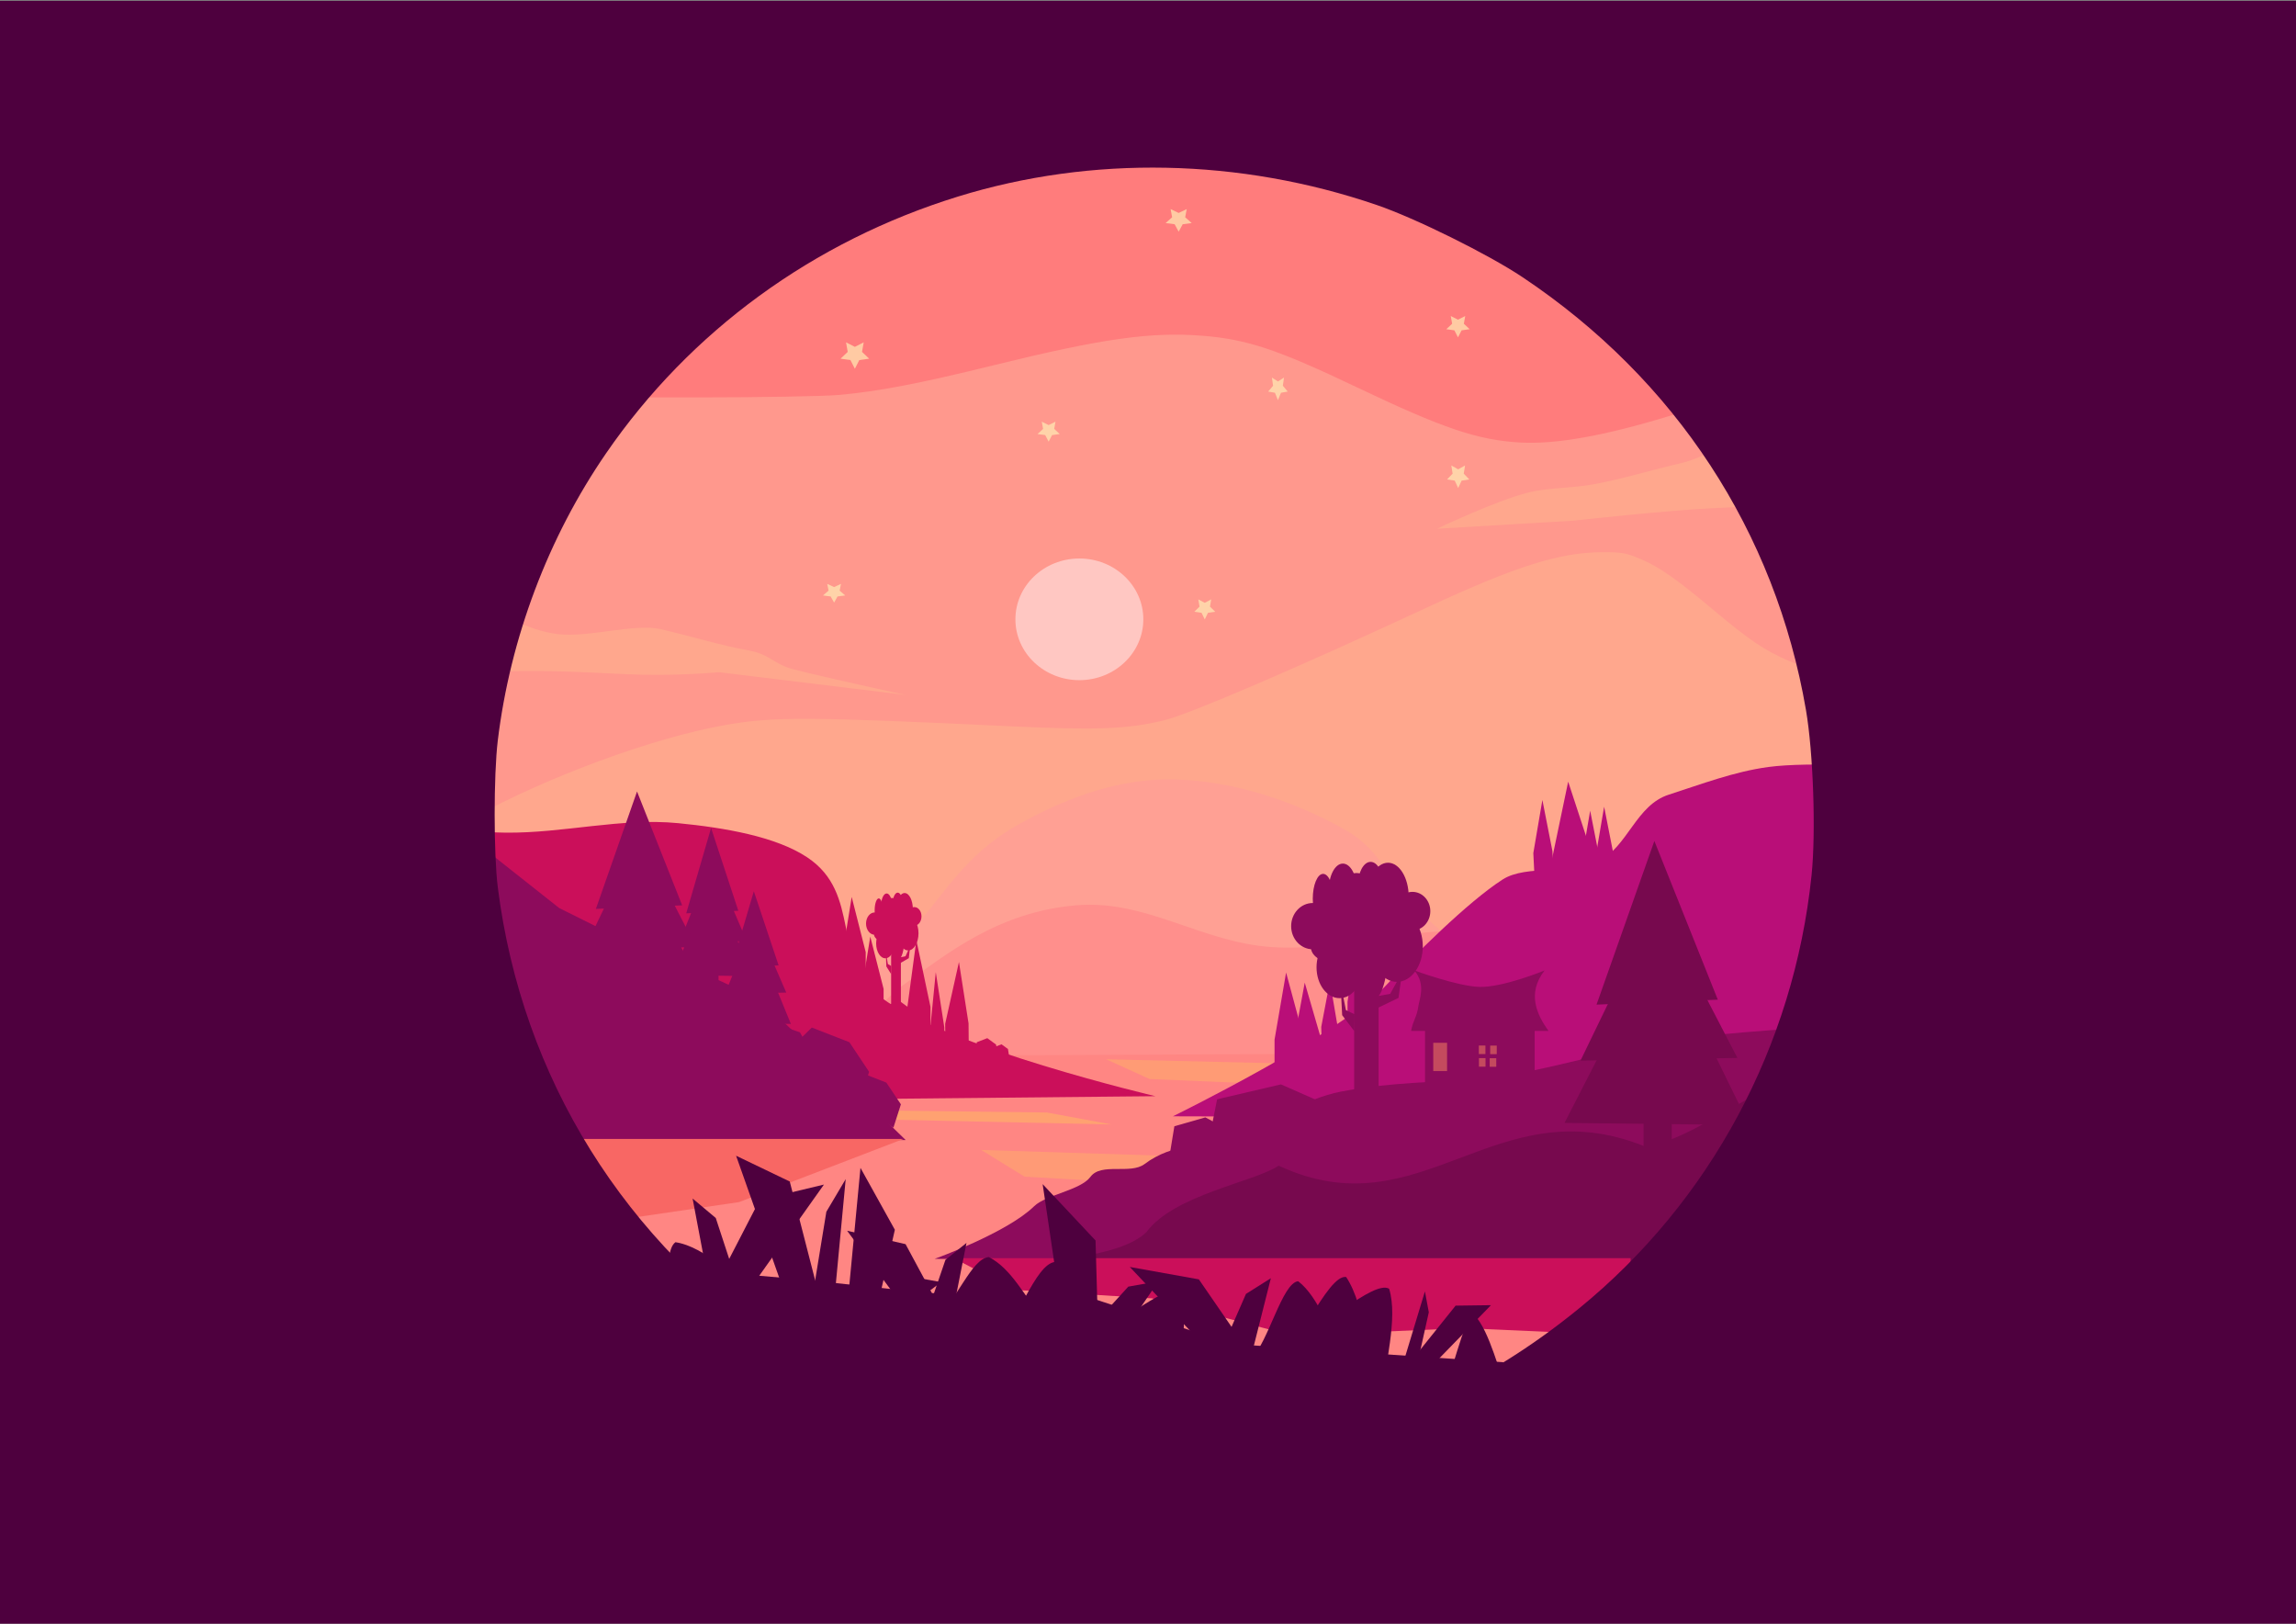 <?xml version="1.0" encoding="UTF-8" standalone="no"?>
<!-- Created with Inkscape (http://www.inkscape.org/) -->

<svg
   width="297mm"
   height="210mm"
   viewBox="0 0 297 210"
   version="1.1"
   id="svg5"
   sodipodi:docname="laisvatema.svg"
   inkscape:version="1.1.1 (3bf5ae0d25, 2021-09-20)"
   xmlns:inkscape="http://www.inkscape.org/namespaces/inkscape"
   xmlns:sodipodi="http://sodipodi.sourceforge.net/DTD/sodipodi-0.dtd"
   xmlns="http://www.w3.org/2000/svg"
   xmlns:svg="http://www.w3.org/2000/svg">
  <rect x="0" y="0" width="297" height="210" fill="#808080" stroke="none"/>
  <sodipodi:namedview
     id="namedview7"
     pagecolor="#ffffff"
     bordercolor="#666666"
     borderopacity="1.0"
     inkscape:pageshadow="2"
     inkscape:pageopacity="0.0"
     inkscape:pagecheckerboard="0"
     inkscape:document-units="mm"
     showgrid="false"
     inkscape:snap-bbox="false"
     objecttolerance="1"
     guidetolerance="1"
     gridtolerance="1"
     showguides="false"
     inkscape:zoom="0.89571167"
     inkscape:cx="545.37639"
     inkscape:cy="389.63431"
     inkscape:window-width="1920"
     inkscape:window-height="974"
     inkscape:window-x="-11"
     inkscape:window-y="-11"
     inkscape:window-maximized="1"
     inkscape:current-layer="layer1" />
  <defs
     id="defs2" />
  <g
     inkscape:label="Layer 1"
     inkscape:groupmode="layer"
     id="layer1">
    <g
       id="g72177"
       transform="translate(0.591,0.886)">
      <g
         id="g27698"
         transform="matrix(1.021,0,0,1,-2.455,-1.701)">
        <g
           id="g27689">
          <path
             id="rect994"
             style="fill:#ff7c7c;fill-opacity:1"
             d="m 71.872,20.937 h 73.278 73.278 l 2.187,34.999 c 0,0 -16.873,7.044 -25.702,6.562 C 181,61.738 169.653,49.068 155.775,47.811 c -15.205,-1.377 -29.869,6.765 -45.076,8.125 -12.165,1.088 -36.639,0 -36.639,0 z"
             sodipodi:nodetypes="ccccssscc" />
          <path
             id="rect6805"
             style="fill:#ffa78d;stroke-width:1.154"
             d="m 46.873,116.231 c 0,0 16.03,-12.123 24.569,-16.641 8.236,-4.358 16.735,-8.303 25.507,-9.985 8.519,-1.633 17.213,0 25.819,0 8.606,0 17.33,1.885 25.819,0 5.065,-1.125 9.716,-4.426 14.57,-6.656 13.51,-6.208 28.878,-18.027 40.506,-18.721 8.437,-0.504 14.538,11.642 22.382,15.809 8.298,4.408 25.819,9.569 25.819,9.569 V 137.449 H 45.311 Z"
             sodipodi:nodetypes="cssssssscccc" />
          <path
             style="fill:#ff988d;fill-opacity:1;stroke:none;stroke-width:1.166;stroke-opacity:1"
             d="M 60.11,105.044 C 59.647,101.088 59.838,90.961 60.448,87.038 62.276,75.286 66.777,64.292 73.705,54.658 l 1.759,-2.445 h 14.542 c 7.998,0 16.121,-0.142 18.052,-0.315 5.01,-0.45 10.259,-1.477 19.685,-3.85 13.645,-3.436 19.884,-4.337 26.401,-3.811 5.685,0.459 9.514,1.763 19.591,6.67 10.922,5.319 15.318,6.835 20.722,7.142 4.472,0.255 10.646,-0.868 18.86,-3.429 l 3.76,-1.172 1.827,2.712 c 4.949,7.345 8.204,14.358 10.416,22.443 0.813,2.969 1.977,8.621 1.809,8.785 -0.03,0.03 -1.21,-0.454 -2.621,-1.075 -3.098,-1.363 -4.993,-2.663 -9.451,-6.482 -4.816,-4.125 -6.946,-5.653 -9.336,-6.698 -1.868,-0.817 -2.399,-0.912 -4.982,-0.898 -5.327,0.029 -10.887,1.823 -22.042,7.112 -16.811,7.971 -30.171,13.825 -33.378,14.626 -4.512,1.127 -8.544,1.297 -18.955,0.797 -26.507,-1.273 -30.454,-1.292 -36.677,-0.179 -9.018,1.613 -22.477,6.665 -31.968,12 l -1.338,0.752 z"
             id="path11031" />
          <rect
             style="fill:#ff8683;fill-opacity:1;stroke:none;stroke-width:1;stroke-opacity:1"
             id="rect11190"
             width="212.804"
             height="64.997"
             x="42.811"
             y="136.557" />
        </g>
        <path
           id="rect12626"
           style="fill:#ffa094;fill-opacity:1;stroke-width:0.958"
           d="m 116.122,122.676 c 5.382,-6.111 7.679,-11.132 14.594,-15.14 5.134,-2.976 11.758,-5.823 18.763,-5.914 8.254,-0.107 16.454,2.915 22.554,6.387 5.373,3.058 5.349,6.89 10.803,11.828 6.541,5.922 21.227,17.033 21.227,17.033 l -99.693,-0.473 c 0,0 7.748,-9.176 11.751,-13.721 z"
           sodipodi:nodetypes="sssssccs" />
        <path
           id="rect20097"
           style="fill:#ff8f8c;fill-opacity:1;stroke-width:1.06"
           d="m 116.222,128.237 c 5.694,-4.15 12.081,-9.476 21.962,-10.336 8.867,-0.772 15.848,4.794 24.765,5.403 8.884,0.607 17.913,-2.923 26.634,-1.879 6.641,0.795 13.658,2.832 16.822,5.873 2.96,2.845 0,9.631 0,9.631 l -97.659,0.47 c 0,0 3.748,-6.444 7.476,-9.161 z"
           sodipodi:nodetypes="sssssccs" />
      </g>
      <path
         id="rect69718-3"
         style="fill:#ffac6a;fill-opacity:0.528;stroke-width:1.163"
         d="m 126.327,147.841 29.113,0.922 9.023,4.379 -32.518,-1.844 z"
         sodipodi:nodetypes="ccccc" />
      <g
         id="g62851-6-2"
         transform="matrix(0.165,0,0,0.275,63.633,94.328)"
         style="fill:#cb0f5a;fill-opacity:1">
        <path
           id="rect62274-1-8"
           style="fill:#cb0f5a;fill-opacity:1"
           d="m 307.526,126.369 8.259,-1.927 6.883,3.028 1.927,7.158 h -18.721 z"
           sodipodi:nodetypes="cccccc" />
        <path
           id="rect62274-6-4-0"
           style="fill:#cb0f5a;fill-opacity:1;stroke-width:0.537"
           d="m 301.995,129.855 4.008,-1.146 3.34,1.801 0.935,4.256 h -9.085 z"
           sodipodi:nodetypes="cccccc" />
        <path
           id="rect62274-9-6-9"
           style="fill:#cb0f5a;fill-opacity:1;stroke-width:0.733"
           d="m 320.854,128.739 6.073,-1.406 5.061,2.21 1.417,5.224 h -13.766 z"
           sodipodi:nodetypes="cccccc" />
      </g>
      <path
         id="rect22852"
         style="fill:#cb0f5a;fill-opacity:1;stroke-width:1.024"
         d="m 49.167,105.578 c 0,0 10.384,1.165 15.644,1.226 7.471,0.086 14.948,-1.947 22.319,-1.226 6.017,0.588 12.644,1.729 16.687,4.414 7.143,4.742 2.975,13.148 9.595,18.146 8.513,6.426 35.46,12.751 35.46,12.751 l -101.374,0.981 z"
         sodipodi:nodetypes="cssssccc" />
      <path
         id="rect69718-9"
         style="fill:#ffac6a;fill-opacity:0.551"
         d="m 142.501,136.116 29.113,0.681 9.023,3.235 -32.518,-1.362 z"
         sodipodi:nodetypes="ccccc" />
      <path
         id="rect23742"
         style="fill:#b90e78;fill-opacity:1;stroke-width:0.89"
         d="m 193.786,112.86 c 3.107,-1.992 9.056,-0.56 12.372,-2.297 3.879,-2.032 4.864,-7.309 9.132,-8.678 4.222,-1.354 8.412,-2.97 12.872,-3.573 5.333,-0.721 16.204,0 16.204,0 v 45.432 l -93.236,-0.255 c 0,0 21.563,-10.559 27.484,-16.846 3.569,-3.789 10.604,-10.854 15.172,-13.783 z"
         sodipodi:nodetypes="sssscccss" />
      <path
         id="rect69718"
         style="fill:#ffac6a;fill-opacity:0.709;stroke-width:0.666"
         d="m 107.769,142.671 27.034,0.326 8.379,1.547 -30.195,-0.651 z"
         sodipodi:nodetypes="ccccc" />
      <path
         id="rect25321"
         style="fill:#8d0b5c;fill-opacity:1;stroke-width:1.035"
         d="m 61.872,108.746 9.877,7.812 12.555,6.25 c 0,0 11.051,3.49 15.066,7.187 4.762,4.385 17.187,16.562 17.187,16.562 l -54.685,0.312 z"
         sodipodi:nodetypes="cccsccc" />
      <path
         id="rect26157"
         style="fill:#8d0b5c;stroke-width:0.882"
         d="m 159.228,145.92 c 4.385,-1.609 9.041,-4.75 13.609,-5.619 6.821,-1.297 11.152,-1.046 19.739,-1.91 6.62,-0.666 15.616,-3.668 23.531,-4.82 6.464,-0.941 19.508,-1.701 19.508,-1.701 v 30.624 l -115.308,-0.567 c 0,0 9.352,-3.359 12.872,-6.805 1.53,-1.498 5.997,-2.059 7.28,-3.796 1.4,-1.896 5.162,-0.268 7.014,-1.667 3.644,-2.751 7.525,-2.186 11.755,-3.738 z"
         sodipodi:nodetypes="sssscccssss" />
      <path
         id="rect26157-6"
         style="fill:#77094e;fill-opacity:1;stroke-width:0.882"
         d="m 212.107,147.358 c 6.62,-0.666 14.366,-8.355 22.281,-9.508 6.464,-0.941 14.509,-5.764 14.509,-5.764 v 30.624 l -115.308,-0.567 c 0,0 10.602,-0.234 14.122,-3.68 3.588,-4.842 13.882,-6.449 17.107,-8.588 18.434,8.598 27.942,-10.252 47.29,-2.517 z"
         sodipodi:nodetypes="cscccccc" />
      <g
         id="g29036-9"
         transform="matrix(-0.283,-0.332,-0.285,0.329,132.922,149.302)">
        <path
           id="rect28466-42"
           style="fill:#4e003e"
           d="M -3.125,44.373 4.062,49.685 7.968,60.154 11.875,70.622 2.187,69.06 Z"
           sodipodi:nodetypes="cccccc" />
        <path
           id="rect28468-91"
           style="fill:#4e003e;stroke-width:0.82"
           d="M 17.668,44.765 37.616,40.565 13.159,70.883 3.945,68.148 Z"
           sodipodi:nodetypes="ccccc" />
      </g>
      <path
         id="rect66989"
         style="fill:#f86764;fill-opacity:1;stroke-width:1.208"
         d="m 74.059,146.416 h 42.222 l -21.281,8.172 -20.941,3.065 z"
         sodipodi:nodetypes="ccccc" />
      <g
         id="g29036-2"
         transform="matrix(-0.348,0,0,0.794,107.717,116.381)">
        <path
           id="rect28466-71"
           style="fill:#4e003e"
           d="M -3.125,44.373 4.062,49.685 7.968,60.154 11.875,70.622 2.187,69.06 Z"
           sodipodi:nodetypes="cccccc" />
        <path
           id="rect28468-61"
           style="fill:#4e003e;stroke-width:0.82"
           d="M 17.668,44.765 37.616,40.565 13.159,70.883 3.945,68.148 Z"
           sodipodi:nodetypes="ccccc" />
      </g>
      <path
         id="rect30952-9"
         style="fill:#ffa78d;fill-opacity:1;stroke-width:0.809"
         d="m 96.304,83.253 c -3.882,-0.714 -7.615,-1.889 -11.445,-2.769 -3.315,-0.762 -9.269,1.089 -13.156,0.656 -4.72,-0.526 -6.932,-3.129 -11.682,-2.832 -4.937,0.309 -14.854,0 -14.854,0 v 11.274 c 0,0 9.97,-2.762 15.158,-3.313 6.7,-0.711 13.525,-0.258 20.272,0.049 6.135,0.28 11.813,-0.267 11.813,-0.267 l 24.104,2.937 c 0,0 -10.264,-2.232 -14.401,-3.292 -2.743,-0.703 -3.005,-1.928 -5.81,-2.444 z"
         sodipodi:nodetypes="ssssccssccsss" />
      <ellipse
         style="fill:#ffc7c2;fill-opacity:1;stroke:none;stroke-width:1;stroke-opacity:1"
         id="path30738"
         cx="139.031"
         cy="79.214"
         rx="8.274"
         ry="7.867" />
      <path
         id="rect30952"
         style="fill:#ffa78d;fill-opacity:1;stroke-width:0.809"
         d="m 205.495,61.762 c 3.882,-0.714 7.615,-1.889 11.445,-2.769 3.315,-0.762 6.828,-3.523 10.714,-3.956 4.72,-0.526 9.373,1.483 14.123,1.78 4.937,0.309 14.854,0 14.854,0 v 11.274 c 0,0 -9.97,-2.762 -15.158,-3.313 -6.7,-0.711 -13.525,-0.258 -20.272,0.049 -6.135,0.28 -18.324,1.632 -18.324,1.632 l -17.593,1.038 c 0,0 7.551,-3.588 11.688,-4.648 2.743,-0.703 5.718,-0.572 8.523,-1.088 z"
         sodipodi:nodetypes="ssssccssccss" />
      <path
         id="rect36289"
         style="fill:#cb0f5a;stroke-width:0.448"
         d="m 110.885,127.018 1.098,-6.775 1.725,6.775 v 4.093 h -2.823 z"
         sodipodi:nodetypes="cccccc" />
      <path
         id="rect36289-6"
         style="fill:#b90e78;fill-opacity:1;stroke-width:0.549"
         d="m 166.747,133.974 1.437,-7.771 2.258,7.771 v 4.695 h -3.694 z"
         sodipodi:nodetypes="cccccc" />
      <path
         id="rect36289-6-3"
         style="fill:#b90e78;fill-opacity:1;stroke-width:0.418"
         d="m 206.403,110.568 -1.299,-6.606 -1.172,6.87 0.204,4.053 2.471,-0.265 z"
         sodipodi:nodetypes="cccccc" />
      <path
         id="rect36289-6-3-6"
         style="fill:#b90e78;fill-opacity:1;stroke-width:0.418"
         d="m 200.223,109.184 -1.299,-6.606 -1.172,6.87 0.204,4.053 2.471,-0.265 z"
         sodipodi:nodetypes="cccccc" />
      <path
         id="rect36289-6-3-0"
         style="fill:#b90e78;fill-opacity:1;stroke-width:0.418"
         d="m 208.21,110.055 -1.299,-6.606 -1.172,6.87 0.204,4.053 2.471,-0.265 z"
         sodipodi:nodetypes="cccccc" />
      <path
         id="rect36289-6-7"
         style="fill:#b90e78;fill-opacity:1;stroke-width:0.591"
         d="m 164.279,133.572 1.493,-8.676 2.346,8.676 v 5.242 h -3.839 z"
         sodipodi:nodetypes="cccccc" />
      <path
         id="rect36289-6-79"
         style="fill:#b90e78;fill-opacity:1;stroke-width:0.76"
         d="m 200.147,110.334 2.114,-10.125 3.322,10.125 v 6.117 h -5.437 z"
         sodipodi:nodetypes="cccccc" />
      <path
         id="rect36289-6-8"
         style="fill:#b90e78;fill-opacity:1;stroke-width:0.358"
         d="m 172.422,131.796 -0.982,-5.757 -1.121,5.887 0.099,3.509 2.104,-0.131 z"
         sodipodi:nodetypes="cccccc" />
      <path
         id="rect36289-6-5"
         style="fill:#b90e78;fill-opacity:1;stroke-width:0.495"
         d="m 173.717,128.691 1.154,-7.862 1.814,7.862 v 4.75 h -2.968 z"
         sodipodi:nodetypes="cccccc" />
      <path
         id="rect36289-9"
         style="fill:#cb0f5a;stroke-width:0.471"
         d="m 108.426,122.258 1.154,-7.137 1.814,7.137 v 4.312 h -2.968 z"
         sodipodi:nodetypes="cccccc" />
      <path
         id="rect36289-7"
         style="fill:#cb0f5a;stroke-width:0.368"
         d="m 119.753,131.987 0.703,-7.137 1.104,7.137 v 4.312 h -1.806 z"
         sodipodi:nodetypes="cccccc" />
      <path
         id="rect36289-95"
         style="fill:#cb0f5a;stroke-width:0.503"
         d="m 124.696,131.477 -1.242,-7.943 -1.782,7.998 0.04,4.812 3.024,-0.055 z"
         sodipodi:nodetypes="cccccc" />
      <path
         id="rect36289-95-0"
         style="fill:#cb0f5a;stroke-width:0.519"
         d="m 116.786,129.333 1.16,-8.625 1.824,8.625 v 5.211 h -2.984 z"
         sodipodi:nodetypes="cccccc" />
      <g
         id="g42605"
         transform="matrix(0.328,0,0,0.381,74.589,90.228)"
         style="fill:#8d0b5c;fill-opacity:1">
        <path
           sodipodi:type="star"
           style="fill:#8d0b5c;fill-opacity:1;stroke:none;stroke-width:3.78;stroke-opacity:1"
           id="path42153"
           inkscape:flatsided="false"
           sodipodi:sides="3"
           sodipodi:cx="85.078926"
           sodipodi:cy="193.36119"
           sodipodi:r1="74.16153"
           sodipodi:r2="37.080765"
           sodipodi:arg1="0.4969686"
           sodipodi:arg2="1.5441662"
           inkscape:rounded="0"
           inkscape:randomized="0"
           transform="matrix(0.265,0,0,0.353,0,-12.555)"
           inkscape:transform-center-x="-0.26123616"
           inkscape:transform-center-y="-6.2347746"
           d="m 150.269,228.719 -64.203,1.71 -64.203,1.71 30.62,-56.456 30.62,-56.456 33.583,54.746 z" />
        <path
           sodipodi:type="star"
           style="fill:#8d0b5c;fill-opacity:1;stroke:none;stroke-width:3.78;stroke-opacity:1"
           id="path42155"
           inkscape:flatsided="false"
           sodipodi:sides="3"
           sodipodi:cx="-28.727947"
           sodipodi:cy="282.8598"
           sodipodi:r1="95.943802"
           sodipodi:r2="47.971905"
           sodipodi:arg1="0.50486137"
           sodipodi:arg2="1.5520589"
           inkscape:rounded="0"
           inkscape:randomized="0"
           transform="matrix(0.265,0.001,-0.001,0.265,31.011,-4.937)"
           inkscape:transform-center-x="-0.1843332"
           inkscape:transform-center-y="-6.1859774"
           d="m 55.246,329.266 -83.075,1.557 -83.075,1.557 40.189,-72.724 40.189,-72.724 42.886,71.167 z" />
        <path
           sodipodi:type="star"
           style="fill:#8d0b5c;fill-opacity:1;stroke:none;stroke-width:3.78;stroke-opacity:1"
           id="path42157"
           inkscape:flatsided="false"
           sodipodi:sides="3"
           sodipodi:cx="-110.49211"
           sodipodi:cy="428.70938"
           sodipodi:r1="112.94002"
           sodipodi:r2="56.470009"
           sodipodi:arg1="0.53370819"
           sodipodi:arg2="1.5809057"
           inkscape:rounded="0"
           inkscape:randomized="0"
           transform="matrix(0.265,0,0,0.265,52.157,-30.111)"
           inkscape:transform-center-x="0.15104207"
           inkscape:transform-center-y="-7.3393245"
           d="m -13.259,486.165 -97.804,-0.989 -97.804,-0.989 49.758,-84.206 49.758,-84.206 48.046,85.195 z" />
        <rect
           style="fill:#8d0b5c;fill-opacity:1;stroke:none;stroke-width:1.517;stroke-opacity:1"
           id="rect42261"
           width="7.893"
           height="10.817"
           x="19.002"
           y="96.251" />
      </g>
      <g
         id="g42605-8"
         transform="matrix(0.461,0,0,0.531,203.258,92.2)"
         style="fill:#77094e;fill-opacity:1">
        <path
           sodipodi:type="star"
           style="fill:#77094e;fill-opacity:1;stroke:none;stroke-width:3.78;stroke-opacity:1"
           id="path42153-1"
           inkscape:flatsided="false"
           sodipodi:sides="3"
           sodipodi:cx="85.078926"
           sodipodi:cy="193.36119"
           sodipodi:r1="74.16153"
           sodipodi:r2="37.080765"
           sodipodi:arg1="0.4969686"
           sodipodi:arg2="1.5441662"
           inkscape:rounded="0"
           inkscape:randomized="0"
           transform="matrix(0.265,0,0,0.353,0,-12.555)"
           inkscape:transform-center-x="-0.26123616"
           inkscape:transform-center-y="-6.2347746"
           d="m 150.269,228.719 -64.203,1.71 -64.203,1.71 30.62,-56.456 30.62,-56.456 33.583,54.746 z" />
        <path
           sodipodi:type="star"
           style="fill:#77094e;fill-opacity:1;stroke:none;stroke-width:3.78;stroke-opacity:1"
           id="path42155-4"
           inkscape:flatsided="false"
           sodipodi:sides="3"
           sodipodi:cx="-28.727947"
           sodipodi:cy="282.8598"
           sodipodi:r1="95.943802"
           sodipodi:r2="47.971905"
           sodipodi:arg1="0.50486137"
           sodipodi:arg2="1.5520589"
           inkscape:rounded="0"
           inkscape:randomized="0"
           transform="matrix(0.265,0.001,-0.001,0.265,31.011,-4.937)"
           inkscape:transform-center-x="-0.1843332"
           inkscape:transform-center-y="-6.1859774"
           d="m 55.246,329.266 -83.075,1.557 -83.075,1.557 40.189,-72.724 40.189,-72.724 42.886,71.167 z" />
        <path
           sodipodi:type="star"
           style="fill:#77094e;fill-opacity:1;stroke:none;stroke-width:3.78;stroke-opacity:1"
           id="path42157-32"
           inkscape:flatsided="false"
           sodipodi:sides="3"
           sodipodi:cx="-110.49211"
           sodipodi:cy="428.70938"
           sodipodi:r1="112.94002"
           sodipodi:r2="56.470009"
           sodipodi:arg1="0.53370819"
           sodipodi:arg2="1.5809057"
           inkscape:rounded="0"
           inkscape:randomized="0"
           transform="matrix(0.265,0,0,0.265,52.157,-30.111)"
           inkscape:transform-center-x="0.15104207"
           inkscape:transform-center-y="-7.3393245"
           d="m -13.259,486.165 -97.804,-0.989 -97.804,-0.989 49.758,-84.206 49.758,-84.206 48.046,85.195 z" />
        <rect
           style="fill:#77094e;fill-opacity:1;stroke:none;stroke-width:1.517;stroke-opacity:1"
           id="rect42261-8"
           width="7.893"
           height="10.817"
           x="19.002"
           y="96.251" />
      </g>
      <g
         id="g42605-83"
         transform="matrix(0.198,0,0,0.277,87.029,98.019)"
         style="fill:#8d0b5c;fill-opacity:1">
        <path
           sodipodi:type="star"
           style="fill:#8d0b5c;fill-opacity:1;stroke:none;stroke-width:3.78;stroke-opacity:1"
           id="path42153-5"
           inkscape:flatsided="false"
           sodipodi:sides="3"
           sodipodi:cx="85.078926"
           sodipodi:cy="193.36119"
           sodipodi:r1="74.16153"
           sodipodi:r2="37.080765"
           sodipodi:arg1="0.4969686"
           sodipodi:arg2="1.5441662"
           inkscape:rounded="0"
           inkscape:randomized="0"
           transform="matrix(0.265,0,0,0.353,0,-12.555)"
           inkscape:transform-center-x="-0.26123616"
           inkscape:transform-center-y="-6.2347746"
           d="m 150.269,228.719 -64.203,1.71 -64.203,1.71 30.62,-56.456 30.62,-56.456 33.583,54.746 z" />
        <path
           sodipodi:type="star"
           style="fill:#8d0b5c;fill-opacity:1;stroke:none;stroke-width:3.78;stroke-opacity:1"
           id="path42155-23"
           inkscape:flatsided="false"
           sodipodi:sides="3"
           sodipodi:cx="-28.727947"
           sodipodi:cy="282.8598"
           sodipodi:r1="95.943802"
           sodipodi:r2="47.971905"
           sodipodi:arg1="0.50486137"
           sodipodi:arg2="1.5520589"
           inkscape:rounded="0"
           inkscape:randomized="0"
           transform="matrix(0.265,0.001,-0.001,0.265,31.011,-4.937)"
           inkscape:transform-center-x="-0.1843332"
           inkscape:transform-center-y="-6.1859774"
           d="m 55.246,329.266 -83.075,1.557 -83.075,1.557 40.189,-72.724 40.189,-72.724 42.886,71.167 z" />
        <path
           sodipodi:type="star"
           style="fill:#8d0b5c;fill-opacity:1;stroke:none;stroke-width:3.78;stroke-opacity:1"
           id="path42157-2"
           inkscape:flatsided="false"
           sodipodi:sides="3"
           sodipodi:cx="-110.49211"
           sodipodi:cy="428.70938"
           sodipodi:r1="112.94002"
           sodipodi:r2="56.470009"
           sodipodi:arg1="0.53370819"
           sodipodi:arg2="1.5809057"
           inkscape:rounded="0"
           inkscape:randomized="0"
           transform="matrix(0.265,0,0,0.265,52.157,-30.111)"
           inkscape:transform-center-x="0.15104207"
           inkscape:transform-center-y="-7.3393245"
           d="m -13.259,486.165 -97.804,-0.989 -97.804,-0.989 49.758,-84.206 49.758,-84.206 48.046,85.195 z" />
        <rect
           style="fill:#8d0b5c;fill-opacity:1;stroke:none;stroke-width:1.517;stroke-opacity:1"
           id="rect42261-1"
           width="7.893"
           height="10.817"
           x="19.002"
           y="96.251" />
      </g>
      <g
         id="g42557-4"
         transform="matrix(0.18,0,0,0.248,92.958,107.059)"
         style="fill:#8d0b5c;fill-opacity:1">
        <path
           sodipodi:type="star"
           style="fill:#8d0b5c;fill-opacity:1;stroke:none;stroke-width:3.78;stroke-opacity:1"
           id="path42153-3"
           inkscape:flatsided="false"
           sodipodi:sides="3"
           sodipodi:cx="85.078926"
           sodipodi:cy="193.36119"
           sodipodi:r1="74.16153"
           sodipodi:r2="37.080765"
           sodipodi:arg1="0.4969686"
           sodipodi:arg2="1.5441662"
           inkscape:rounded="0"
           inkscape:randomized="0"
           transform="matrix(0.265,0,0,0.353,0,-12.555)"
           inkscape:transform-center-x="-0.26123616"
           inkscape:transform-center-y="-6.2347746"
           d="m 150.269,228.719 -64.203,1.71 -64.203,1.71 30.62,-56.456 30.62,-56.456 33.583,54.746 z" />
        <path
           sodipodi:type="star"
           style="fill:#8d0b5c;fill-opacity:1;stroke:none;stroke-width:3.78;stroke-opacity:1"
           id="path42155-5"
           inkscape:flatsided="false"
           sodipodi:sides="3"
           sodipodi:cx="-28.727947"
           sodipodi:cy="282.8598"
           sodipodi:r1="95.943802"
           sodipodi:r2="47.971905"
           sodipodi:arg1="0.50486137"
           sodipodi:arg2="1.5520589"
           inkscape:rounded="0"
           inkscape:randomized="0"
           transform="matrix(0.265,0.001,-0.001,0.265,31.011,-4.937)"
           inkscape:transform-center-x="-0.1843332"
           inkscape:transform-center-y="-6.1859774"
           d="m 55.246,329.266 -83.075,1.557 -83.075,1.557 40.189,-72.724 40.189,-72.724 42.886,71.167 z" />
        <path
           sodipodi:type="star"
           style="fill:#8d0b5c;fill-opacity:1;stroke:none;stroke-width:3.78;stroke-opacity:1"
           id="path42157-7"
           inkscape:flatsided="false"
           sodipodi:sides="3"
           sodipodi:cx="-110.49211"
           sodipodi:cy="428.70938"
           sodipodi:r1="112.94002"
           sodipodi:r2="56.470009"
           sodipodi:arg1="0.53370819"
           sodipodi:arg2="1.5809057"
           inkscape:rounded="0"
           inkscape:randomized="0"
           transform="matrix(0.265,0,0,0.265,52.157,-30.111)"
           inkscape:transform-center-x="0.15104207"
           inkscape:transform-center-y="-7.3393245"
           d="m -13.259,486.165 -97.804,-0.989 -97.804,-0.989 49.758,-84.206 49.758,-84.206 48.046,85.195 z" />
        <rect
           style="fill:#8d0b5c;fill-opacity:1;stroke:none;stroke-width:1.517;stroke-opacity:1"
           id="rect42261-6"
           width="7.893"
           height="10.817"
           x="19.002"
           y="96.251" />
      </g>
      <g
         id="g53329"
         transform="matrix(0.216,0,0,0.238,109.932,112.798)"
         style="fill:#cb0f5a;fill-opacity:1">
        <ellipse
           style="fill:#cb0f5a;fill-opacity:1;stroke:none;stroke-width:1;stroke-opacity:1"
           id="path52488"
           cx="26.931"
           cy="27.604"
           rx="3.366"
           ry="15.485" />
        <ellipse
           style="fill:#cb0f5a;fill-opacity:1;stroke:none;stroke-width:1;stroke-opacity:1"
           id="path52498"
           cx="20.984"
           cy="33.888"
           rx="5.723"
           ry="5.162" />
        <ellipse
           style="fill:#cb0f5a;fill-opacity:1;stroke:none;stroke-width:1;stroke-opacity:1"
           id="path52500"
           cx="16.719"
           cy="29.736"
           rx="5.05"
           ry="3.927" />
        <ellipse
           style="fill:#cb0f5a;fill-opacity:1;stroke:none;stroke-width:1;stroke-opacity:1"
           id="path52506"
           cx="20.647"
           cy="24.35"
           rx="7.182"
           ry="6.396" />
        <g
           id="g53310"
           transform="translate(0,-0.449)"
           style="fill:#cb0f5a;fill-opacity:1">
          <rect
             style="fill:#cb0f5a;fill-opacity:1;stroke:none;stroke-width:0.702;stroke-opacity:1"
             id="rect52460"
             width="5.835"
             height="46.231"
             x="21.993"
             y="37.03" />
          <ellipse
             style="fill:#cb0f5a;fill-opacity:1;stroke:none;stroke-width:1;stroke-opacity:1"
             id="path52484"
             cx="32.205"
             cy="29.96"
             rx="6.172"
             ry="9.314" />
          <ellipse
             style="fill:#cb0f5a;fill-opacity:1;stroke:none;stroke-width:1;stroke-opacity:1"
             id="path52486"
             cx="30.073"
             cy="16.944"
             rx="4.937"
             ry="8.865" />
          <ellipse
             style="fill:#cb0f5a;fill-opacity:1;stroke:none;stroke-width:1;stroke-opacity:1"
             id="path52502"
             cx="12.119"
             cy="24.686"
             rx="5.162"
             ry="6.059" />
          <ellipse
             style="fill:#cb0f5a;fill-opacity:1;stroke:none;stroke-width:1;stroke-opacity:1"
             id="path52504"
             cx="14.587"
             cy="17.505"
             rx="2.469"
             ry="6.508" />
          <ellipse
             style="fill:#cb0f5a;fill-opacity:1;stroke:none;stroke-width:1;stroke-opacity:1"
             id="path52508"
             cx="22.554"
             cy="19.974"
             rx="5.274"
             ry="9.201" />
          <ellipse
             style="fill:#cb0f5a;fill-opacity:1;stroke:none;stroke-width:1;stroke-opacity:1"
             id="path52510"
             cx="19.3"
             cy="15.261"
             rx="3.366"
             ry="6.957" />
          <ellipse
             style="fill:#cb0f5a;fill-opacity:1;stroke:none;stroke-width:1;stroke-opacity:1"
             id="path52512"
             cx="25.921"
             cy="14.026"
             rx="3.03"
             ry="6.172" />
          <ellipse
             style="fill:#cb0f5a;fill-opacity:1;stroke:none;stroke-width:1;stroke-opacity:1"
             id="path52514"
             cx="35.908"
             cy="20.759"
             rx="4.264"
             ry="5.05" />
          <ellipse
             style="fill:#cb0f5a;fill-opacity:1;stroke:none;stroke-width:1;stroke-opacity:1"
             id="path52516"
             cx="18.515"
             cy="35.459"
             rx="5.498"
             ry="8.079" />
          <path
             id="rect52620"
             style="fill:#cb0f5a;fill-opacity:1;stroke-width:0.778"
             d="m 26.033,43.297 4.564,-0.886 2.842,-5.67 -0.861,6.733 -6.373,3.366 z"
             sodipodi:nodetypes="cccccc" />
          <path
             id="rect52620-6"
             style="fill:#cb0f5a;fill-opacity:1;stroke-width:0.585"
             d="m 22.106,47.769 -2.075,-1.102 -1.292,-7.056 0.391,8.378 2.897,4.189 z"
             sodipodi:nodetypes="cccccc" />
        </g>
      </g>
      <g
         id="g53329-0"
         transform="matrix(0.542,0,0,0.494,162.655,106.924)">
        <ellipse
           style="fill:#8d0b5c;fill-opacity:1;stroke:none;stroke-width:1;stroke-opacity:1"
           id="path52488-6"
           cx="26.931"
           cy="27.604"
           rx="3.366"
           ry="15.485" />
        <ellipse
           style="fill:#8d0b5c;fill-opacity:1;stroke:none;stroke-width:1;stroke-opacity:1"
           id="path52498-4"
           cx="20.984"
           cy="33.888"
           rx="5.723"
           ry="5.162" />
        <ellipse
           style="fill:#8d0b5c;fill-opacity:1;stroke:none;stroke-width:1;stroke-opacity:1"
           id="path52500-3"
           cx="16.719"
           cy="29.736"
           rx="5.05"
           ry="3.927" />
        <ellipse
           style="fill:#8d0b5c;fill-opacity:1;stroke:none;stroke-width:1;stroke-opacity:1"
           id="path52506-3"
           cx="20.647"
           cy="24.35"
           rx="7.182"
           ry="6.396" />
        <g
           id="g53310-8"
           transform="translate(0,-0.449)">
          <rect
             style="fill:#8d0b5c;fill-opacity:1;stroke:none;stroke-width:0.702;stroke-opacity:1"
             id="rect52460-3"
             width="5.835"
             height="46.231"
             x="21.993"
             y="37.03" />
          <ellipse
             style="fill:#8d0b5c;fill-opacity:1;stroke:none;stroke-width:1;stroke-opacity:1"
             id="path52484-3"
             cx="32.205"
             cy="29.96"
             rx="6.172"
             ry="9.314" />
          <ellipse
             style="fill:#8d0b5c;fill-opacity:1;stroke:none;stroke-width:1;stroke-opacity:1"
             id="path52486-5"
             cx="30.073"
             cy="16.944"
             rx="4.937"
             ry="8.865" />
          <ellipse
             style="fill:#8d0b5c;fill-opacity:1;stroke:none;stroke-width:1;stroke-opacity:1"
             id="path52502-2"
             cx="12.119"
             cy="24.686"
             rx="5.162"
             ry="6.059" />
          <ellipse
             style="fill:#8d0b5c;fill-opacity:1;stroke:none;stroke-width:1;stroke-opacity:1"
             id="path52504-8"
             cx="14.587"
             cy="17.505"
             rx="2.469"
             ry="6.508" />
          <ellipse
             style="fill:#8d0b5c;fill-opacity:1;stroke:none;stroke-width:1;stroke-opacity:1"
             id="path52508-8"
             cx="22.554"
             cy="19.974"
             rx="5.274"
             ry="9.201" />
          <ellipse
             style="fill:#8d0b5c;fill-opacity:1;stroke:none;stroke-width:1;stroke-opacity:1"
             id="path52510-5"
             cx="19.3"
             cy="15.261"
             rx="3.366"
             ry="6.957" />
          <ellipse
             style="fill:#8d0b5c;fill-opacity:1;stroke:none;stroke-width:1;stroke-opacity:1"
             id="path52512-2"
             cx="25.921"
             cy="14.026"
             rx="3.03"
             ry="6.172" />
          <ellipse
             style="fill:#8d0b5c;fill-opacity:1;stroke:none;stroke-width:1;stroke-opacity:1"
             id="path52514-4"
             cx="35.908"
             cy="20.759"
             rx="4.264"
             ry="5.05" />
          <ellipse
             style="fill:#8d0b5c;fill-opacity:1;stroke:none;stroke-width:1;stroke-opacity:1"
             id="path52516-8"
             cx="18.515"
             cy="35.459"
             rx="5.498"
             ry="8.079" />
          <path
             id="rect52620-2"
             style="fill:#8d0b5c;stroke-width:0.778"
             d="m 26.033,43.297 4.564,-0.886 2.842,-5.67 -0.861,6.733 -6.373,3.366 z"
             sodipodi:nodetypes="cccccc" />
          <path
             id="rect52620-6-5"
             style="fill:#8d0b5c;stroke-width:0.585"
             d="m 22.106,47.769 -2.075,-1.102 -1.292,-7.056 0.391,8.378 2.897,4.189 z"
             sodipodi:nodetypes="cccccc" />
        </g>
      </g>
      <g
         id="g62119"
         transform="matrix(0.534,0,0,0.534,210.919,95.965)">
        <g
           id="g57564"
           style="fill:#8d0b5c;fill-opacity:1">
          <rect
             style="fill:#8d0b5c;fill-opacity:1;stroke:none;stroke-width:1;stroke-opacity:1"
             id="rect56896"
             width="26.553"
             height="20.108"
             x="-50.892"
             y="62.497" />
          <path
             id="rect56898"
             style="fill:#8d0b5c;fill-opacity:1"
             d="m -53.463,53.673 c 0,0 10.296,3.792 15.688,3.982 5.687,0.2 15.847,-3.982 15.847,-3.982 -4.348,5.589 -1.844,10.746 0.956,14.653 h -33.287 c 0.431,-2.52 1.397,-3.346 1.742,-5.916 0.224,-1.671 1.9,-5.312 -0.945,-8.737 z"
             sodipodi:nodetypes="cscccsc" />
        </g>
        <rect
           style="fill:#c44a5e;fill-opacity:1;stroke:none;stroke-width:1;stroke-opacity:1"
           id="rect57588"
           width="3.345"
           height="6.849"
           x="-48.895"
           y="71.193" />
        <rect
           style="fill:#c44a5e;fill-opacity:1;stroke:none;stroke-width:1;stroke-opacity:1"
           id="rect60287"
           width="1.593"
           height="2.07"
           x="-37.853"
           y="71.852" />
        <rect
           style="fill:#c44a5e;fill-opacity:1;stroke:none;stroke-width:1;stroke-opacity:1"
           id="rect60287-48"
           width="1.593"
           height="2.07"
           x="-35.228"
           y="74.932" />
        <rect
           style="fill:#c44a5e;fill-opacity:1;stroke:none;stroke-width:1;stroke-opacity:1"
           id="rect60287-3"
           width="1.593"
           height="2.07"
           x="-37.826"
           y="74.907" />
        <rect
           style="fill:#c44a5e;fill-opacity:1;stroke:none;stroke-width:1;stroke-opacity:1"
           id="rect60287-5"
           width="1.593"
           height="2.07"
           x="-35.106"
           y="71.874" />
      </g>
      <g
         id="g62851"
         transform="matrix(0.513,0.343,-0.324,0.485,-12.394,-34.759)">
        <path
           id="rect62274"
           style="fill:#8d0b5c"
           d="m 307.526,126.369 8.259,-1.927 6.883,3.028 1.927,7.158 h -18.721 z"
           sodipodi:nodetypes="cccccc" />
        <path
           id="rect62274-6"
           style="fill:#8d0b5c;stroke-width:0.537"
           d="m 301.995,129.855 4.008,-1.146 3.34,1.801 0.935,4.256 h -9.085 z"
           sodipodi:nodetypes="cccccc" />
        <path
           id="rect62274-9"
           style="fill:#8d0b5c;stroke-width:0.733"
           d="m 320.854,128.739 6.073,-1.406 5.061,2.21 1.417,5.224 h -13.766 z"
           sodipodi:nodetypes="cccccc" />
      </g>
      <g
         id="g62851-8"
         transform="translate(-150.676,14.921)">
        <path
           id="rect62274-7"
           style="fill:#8d0b5c"
           d="m 307.526,126.369 8.259,-1.927 6.883,3.028 1.927,7.158 h -18.721 z"
           sodipodi:nodetypes="cccccc" />
        <path
           id="rect62274-6-9"
           style="fill:#8d0b5c;stroke-width:0.537"
           d="m 301.995,129.855 4.008,-1.146 3.34,1.801 0.935,4.256 h -9.085 z"
           sodipodi:nodetypes="cccccc" />
        <path
           id="rect62274-9-1"
           style="fill:#8d0b5c;stroke-width:0.733"
           d="m 320.854,128.739 6.073,-1.406 5.061,2.21 1.417,5.224 h -13.766 z"
           sodipodi:nodetypes="cccccc" />
      </g>
      <g
         id="g62851-6"
         transform="matrix(0.165,0,0,0.275,75.016,99.161)"
         style="fill:#cb0f5a;fill-opacity:1">
        <path
           id="rect62274-1"
           style="fill:#cb0f5a;fill-opacity:1"
           d="m 307.526,126.369 8.259,-1.927 6.883,3.028 1.927,7.158 h -18.721 z"
           sodipodi:nodetypes="cccccc" />
        <path
           id="rect62274-6-4"
           style="fill:#cb0f5a;fill-opacity:1;stroke-width:0.537"
           d="m 301.995,129.855 4.008,-1.146 3.34,1.801 0.935,4.256 h -9.085 z"
           sodipodi:nodetypes="cccccc" />
        <path
           id="rect62274-9-6"
           style="fill:#cb0f5a;fill-opacity:1;stroke-width:0.733"
           d="m 320.854,128.739 6.073,-1.406 5.061,2.21 1.417,5.224 h -13.766 z"
           sodipodi:nodetypes="cccccc" />
      </g>
      <path
         id="rect65690"
         style="fill:#cb0f5a;stroke-width:0.899"
         d="m 122.79,161.842 h 87.55 v 10.006 l -21.547,-0.962 -22.228,0.962 -18.142,-4.812 -17.801,-1.1 z"
         sodipodi:nodetypes="cccccccc" />
      <path
         style="fill:#4e003e;fill-opacity:1;stroke:none;stroke-width:1.36;stroke-opacity:1"
         d="M -1.819,104.578 V -0.775 H 147.685 297.189 V 104.578 209.931 H 147.685 -1.819 Z M 160.67,187.155 c 16.639,-2.515 30.357,-8.518 42.998,-18.819 16.985,-13.84 27.785,-33.954 30.075,-56.01 0.577,-5.554 0.228,-15.852 -0.723,-21.388 -3.961,-23.044 -16.857,-42.74 -36.643,-55.962 -4.451,-2.974 -13.881,-7.642 -18.907,-9.359 -17.674,-6.036 -36.847,-6.42 -54.131,-1.083 -18.721,5.78 -34.661,17.405 -45.526,33.201 -7.5,10.903 -12.408,23.915 -14.013,37.152 -0.542,4.471 -0.539,14.73 0.006,19.025 3.125,24.621 16.409,45.93 37.351,59.912 4.939,3.298 14.153,7.754 20.018,9.682 5.405,1.777 11.75,3.193 16.952,3.784 1.885,0.214 3.995,0.455 4.689,0.536 2.576,0.299 14.367,-0.144 17.854,-0.671 z"
         id="path30390" />
      <g
         id="g30019">
        <path
           id="rect27722"
           style="fill:#4e003e;fill-opacity:1;stroke-width:1.29"
           d="m 54.373,159.444 17.434,2.413 31.57,2.757 16.021,1.723 21.117,0.646 18.305,5.958 35.027,2.358 9.895,13.443 H 56.729 Z"
           sodipodi:nodetypes="cccccccccc" />
        <g
           id="g29036-5"
           transform="matrix(-0.387,-0.263,-0.209,0.486,157.317,142.441)">
          <path
             id="rect28466-4"
             style="fill:#4e003e"
             d="M -3.125,44.373 4.062,49.685 7.968,60.154 11.875,70.622 2.187,69.06 Z"
             sodipodi:nodetypes="cccccc" />
          <path
             id="rect28468-6"
             style="fill:#4e003e;stroke-width:0.82"
             d="M 17.668,44.765 37.616,40.565 13.159,70.883 3.945,68.148 Z"
             sodipodi:nodetypes="ccccc" />
        </g>
        <g
           id="g29036-3"
           transform="matrix(-0.379,0,0,0.413,123.245,141.538)">
          <path
             id="rect28466-74"
             style="fill:#4e003e"
             d="M -3.125,44.373 4.062,49.685 7.968,60.154 11.875,70.622 2.187,69.06 Z"
             sodipodi:nodetypes="cccccc" />
          <path
             id="rect28468-8"
             style="fill:#4e003e;stroke-width:0.82"
             d="M 17.668,44.765 37.616,40.565 13.159,70.883 3.945,68.148 Z"
             sodipodi:nodetypes="ccccc" />
        </g>
        <g
           id="g29036-8"
           transform="matrix(-0.448,0,0,0.382,162.403,147.479)">
          <path
             id="rect28466-6"
             style="fill:#4e003e"
             d="M -3.125,44.373 4.062,49.685 7.968,60.154 11.875,70.622 2.187,69.06 Z"
             sodipodi:nodetypes="cccccc" />
          <path
             id="rect28468-0"
             style="fill:#4e003e;stroke-width:0.82"
             d="M 17.668,44.765 37.616,40.565 13.159,70.883 3.945,68.148 Z"
             sodipodi:nodetypes="ccccc" />
        </g>
        <path
           id="path29256"
           style="fill:#4e003e;stroke-width:0.284"
           inkscape:transform-center-x="-1.6731082"
           inkscape:transform-center-y="0.058989087"
           d="m 97.977,166.645 -6.175,3.612 -6.175,3.612 c 1.195,-3.576 -0.846,-12.675 1.156,-14.094 3.781,0.557 7.756,4.76 11.195,6.87 z"
           sodipodi:nodetypes="ccccc" />
        <path
           id="path29256-8"
           style="fill:#4e003e;stroke-width:0.229"
           inkscape:transform-center-x="1.4012414"
           inkscape:transform-center-y="0.26814636"
           d="m 152.096,176.952 -4.991,-3.207 -4.991,-3.207 c 2.89,-0.461 8.122,-5.389 9.905,-4.443 1.205,3.004 0.054,7.522 0.078,10.857 z"
           sodipodi:nodetypes="ccccc" />
        <path
           id="path29256-9"
           style="fill:#4e003e;stroke-width:0.28"
           inkscape:transform-center-x="-0.0014444796"
           inkscape:transform-center-y="-1.7225298"
           d="m 143.74,172.661 -7.808,0.002 -7.808,0.002 c 2.871,-2.219 5.156,-10.152 7.803,-10.343 3.472,2.133 5.412,7.163 7.812,10.339 z"
           sodipodi:nodetypes="ccccc" />
        <path
           id="path29256-5"
           style="fill:#4e003e;stroke-width:0.217"
           inkscape:transform-center-x="-0.00083745973"
           inkscape:transform-center-y="-1.7747392"
           d="m 194.675,179.848 -4.527,0.002 -4.527,0.002 c 1.664,-2.286 2.989,-10.459 4.524,-10.656 2.013,2.197 3.138,7.38 4.529,10.652 z"
           sodipodi:nodetypes="ccccc" />
        <path
           id="path29256-3"
           style="fill:#4e003e;stroke-width:0.222"
           inkscape:transform-center-x="-0.0012421396"
           inkscape:transform-center-y="-1.2543319"
           d="m 134.053,169.225 -6.714,0.001 -6.714,0.001 c 2.468,-1.615 4.433,-7.392 6.71,-7.531 2.986,1.553 4.654,5.216 6.718,7.528 z"
           sodipodi:nodetypes="ccccc" />
        <path
           id="path29256-88"
           style="fill:#4e003e;stroke-width:0.29"
           inkscape:transform-center-x="1.5840712"
           inkscape:transform-center-y="0.19803246"
           d="m 178.207,180.058 -5.807,-3.964 -5.807,-3.964 c 3.572,-0.753 10.413,-7.497 12.506,-6.343 1.199,3.889 -0.619,9.888 -0.893,14.272 z"
           sodipodi:nodetypes="ccccc" />
        <path
           id="path29256-1"
           style="fill:#4e003e;stroke-width:0.322"
           inkscape:transform-center-x="0.93602381"
           inkscape:transform-center-y="-1.4458986"
           d="m 177.76,180.588 -7.028,-1.918 -7.028,-1.918 c 3.187,-2.382 7.401,-12.864 9.836,-12.48 2.545,3.823 2.923,11.303 4.22,16.315 z"
           sodipodi:nodetypes="ccccc" />
        <path
           id="path29256-4"
           style="fill:#4e003e;stroke-width:0.244"
           inkscape:transform-center-x="-0.0011264454"
           inkscape:transform-center-y="-1.6703734"
           d="m 173.426,174.849 -6.089,0.002 -6.089,0.002 c 2.239,-2.152 4.021,-9.845 6.086,-10.031 2.708,2.068 4.221,6.947 6.092,10.027 z"
           sodipodi:nodetypes="ccccc" />
        <g
           id="g28979-9"
           transform="matrix(0.417,0,0,0.474,90.304,133.092)">
          <path
             id="rect28466-1"
             style="fill:#4e003e"
             d="M -3.125,44.373 4.062,49.685 7.968,60.154 11.875,70.622 2.187,69.06 Z"
             sodipodi:nodetypes="cccccc" />
          <path
             id="rect28468-3"
             style="fill:#4e003e;stroke-width:0.82"
             d="M 17.668,44.765 37.616,40.565 13.159,70.883 3.945,68.148 Z"
             sodipodi:nodetypes="ccccc" />
        </g>
        <g
           id="g28979-5"
           transform="matrix(0.194,0.081,-0.168,0.399,191.792,148.685)">
          <path
             id="rect28466-7"
             style="fill:#4e003e"
             d="M -3.125,44.373 4.062,49.685 7.968,60.154 11.875,70.622 2.187,69.06 Z"
             sodipodi:nodetypes="cccccc" />
          <path
             id="rect28468-9"
             style="fill:#4e003e;stroke-width:0.82"
             d="M 17.668,44.765 37.616,40.565 13.159,70.883 3.945,68.148 Z"
             sodipodi:nodetypes="ccccc" />
        </g>
      </g>
      <path
         sodipodi:type="star"
         style="fill:#ffefb6;fill-opacity:0.681;stroke:none;stroke-width:3.78;stroke-opacity:1"
         id="path71134"
         inkscape:flatsided="false"
         sodipodi:sides="5"
         sodipodi:cx="-107.17735"
         sodipodi:cy="190.42189"
         sodipodi:r1="11.446124"
         sodipodi:r2="5.723062"
         sodipodi:arg1="1.5707963"
         sodipodi:arg2="2.1991149"
         inkscape:rounded="0"
         inkscape:randomized="0"
         d="m -107.177,201.868 -3.364,-6.816 -7.522,-1.093 5.443,-5.306 -1.285,-7.492 6.728,3.537 6.728,-3.537 -1.285,7.492 5.443,5.306 -7.522,1.093 z"
         transform="matrix(0.132,0,0,0.141,202.18,33.773)"
         inkscape:transform-center-y="0.15438624"
         inkscape:transform-center-x="2.2197133e-06" />
      <path
         sodipodi:type="star"
         style="fill:#ffefb6;fill-opacity:0.681;stroke:none;stroke-width:3.78;stroke-opacity:1"
         id="path71134-1"
         inkscape:flatsided="false"
         sodipodi:sides="5"
         sodipodi:cx="-107.17735"
         sodipodi:cy="190.42189"
         sodipodi:r1="11.446124"
         sodipodi:r2="5.723062"
         sodipodi:arg1="1.5707963"
         sodipodi:arg2="2.1991149"
         inkscape:rounded="0"
         inkscape:randomized="0"
         transform="matrix(0.132,0,0,0.125,149.204,31.004)"
         inkscape:transform-center-y="0.13641413"
         d="m -107.177,201.868 -3.364,-6.816 -7.522,-1.093 5.443,-5.306 -1.285,-7.492 6.728,3.537 6.728,-3.537 -1.285,7.492 5.443,5.306 -7.522,1.093 z"
         inkscape:transform-center-x="2.2197133e-06" />
      <path
         sodipodi:type="star"
         style="fill:#ffefb6;fill-opacity:0.681;stroke:none;stroke-width:3.78;stroke-opacity:1"
         id="path71134-4"
         inkscape:flatsided="false"
         sodipodi:sides="5"
         sodipodi:cx="-107.17735"
         sodipodi:cy="190.42189"
         sodipodi:r1="11.446124"
         sodipodi:r2="5.723062"
         sodipodi:arg1="1.5707963"
         sodipodi:arg2="2.1991149"
         inkscape:rounded="0"
         inkscape:randomized="0"
         transform="matrix(0.124,0,0,0.125,168.541,53.988)"
         inkscape:transform-center-y="0.13641413"
         d="m -107.177,201.868 -3.364,-6.816 -7.522,-1.093 5.443,-5.306 -1.285,-7.492 6.728,3.537 6.728,-3.537 -1.285,7.492 5.443,5.306 -7.522,1.093 z"
         inkscape:transform-center-x="-1.2421726e-06" />
      <path
         sodipodi:type="star"
         style="fill:#ffefb6;fill-opacity:0.681;stroke:none;stroke-width:3.78;stroke-opacity:1"
         id="path71134-43"
         inkscape:flatsided="false"
         sodipodi:sides="5"
         sodipodi:cx="-107.17735"
         sodipodi:cy="190.42189"
         sodipodi:r1="11.446124"
         sodipodi:r2="5.723062"
         sodipodi:arg1="1.5707963"
         sodipodi:arg2="2.1991149"
         inkscape:rounded="0"
         inkscape:randomized="0"
         transform="matrix(0.116,0,0,0.141,177.152,22.407)"
         inkscape:transform-center-y="0.15438624"
         d="m -107.177,201.868 -3.364,-6.816 -7.522,-1.093 5.443,-5.306 -1.285,-7.492 6.728,3.537 6.728,-3.537 -1.285,7.492 5.443,5.306 -7.522,1.093 z"
         inkscape:transform-center-x="-3.632285e-06" />
      <path
         sodipodi:type="star"
         style="fill:#ffefb6;fill-opacity:0.681;stroke:none;stroke-width:3.78;stroke-opacity:1"
         id="path71134-21"
         inkscape:flatsided="false"
         sodipodi:sides="5"
         sodipodi:cx="-107.17735"
         sodipodi:cy="190.42189"
         sodipodi:r1="11.446124"
         sodipodi:r2="5.723062"
         sodipodi:arg1="1.5707963"
         sodipodi:arg2="2.1991149"
         inkscape:rounded="0"
         inkscape:randomized="0"
         transform="matrix(0.155,0,0,0.141,168.488,0.614)"
         inkscape:transform-center-y="0.15438624"
         d="m -107.177,201.868 -3.364,-6.816 -7.522,-1.093 5.443,-5.306 -1.285,-7.492 6.728,3.537 6.728,-3.537 -1.285,7.492 5.443,5.306 -7.522,1.093 z"
         inkscape:transform-center-x="2.6053709e-06" />
      <path
         sodipodi:type="star"
         style="fill:#ffefb6;fill-opacity:0.681;stroke:none;stroke-width:3.78;stroke-opacity:1"
         id="path71134-5"
         inkscape:flatsided="false"
         sodipodi:sides="5"
         sodipodi:cx="-107.17735"
         sodipodi:cy="190.42189"
         sodipodi:r1="11.446124"
         sodipodi:r2="5.723062"
         sodipodi:arg1="1.5707963"
         sodipodi:arg2="2.1991149"
         inkscape:rounded="0"
         inkscape:randomized="0"
         transform="matrix(0.139,0,0,0.133,202.906,15.894)"
         inkscape:transform-center-y="0.14539969"
         d="m -107.177,201.868 -3.364,-6.816 -7.522,-1.093 5.443,-5.306 -1.285,-7.492 6.728,3.537 6.728,-3.537 -1.285,7.492 5.443,5.306 -7.522,1.093 z"
         inkscape:transform-center-x="-4.3184008e-06" />
      <path
         sodipodi:type="star"
         style="fill:#ffefb6;fill-opacity:0.681;stroke:none;stroke-width:3.78;stroke-opacity:1"
         id="path71134-2"
         inkscape:flatsided="false"
         sodipodi:sides="5"
         sodipodi:cx="-107.17735"
         sodipodi:cy="190.42189"
         sodipodi:r1="11.446124"
         sodipodi:r2="5.723062"
         sodipodi:arg1="1.5707963"
         sodipodi:arg2="2.1991149"
         inkscape:rounded="0"
         inkscape:randomized="0"
         transform="matrix(0.132,0,0,0.117,121.453,53.435)"
         inkscape:transform-center-y="0.12742566"
         d="m -107.177,201.868 -3.364,-6.816 -7.522,-1.093 5.443,-5.306 -1.285,-7.492 6.728,3.537 6.728,-3.537 -1.285,7.492 5.443,5.306 -7.522,1.093 z"
         inkscape:transform-center-x="2.2197133e-06" />
      <path
         sodipodi:type="star"
         style="fill:#ffefb6;fill-opacity:0.681;stroke:none;stroke-width:3.78;stroke-opacity:1"
         id="path71134-20"
         inkscape:flatsided="false"
         sodipodi:sides="5"
         sodipodi:cx="-107.17735"
         sodipodi:cy="190.42189"
         sodipodi:r1="11.446124"
         sodipodi:r2="5.723062"
         sodipodi:arg1="1.5707963"
         sodipodi:arg2="2.1991149"
         inkscape:rounded="0"
         inkscape:randomized="0"
         transform="matrix(0.17,0,0,0.165,128.211,13.5)"
         inkscape:transform-center-y="0.18004444"
         d="m -107.177,201.868 -3.364,-6.816 -7.522,-1.093 5.443,-5.306 -1.285,-7.492 6.728,3.537 6.728,-3.537 -1.285,7.492 5.443,5.306 -7.522,1.093 z"
         inkscape:transform-center-x="-3.9026238e-06" />
    </g>
  </g>
</svg>
